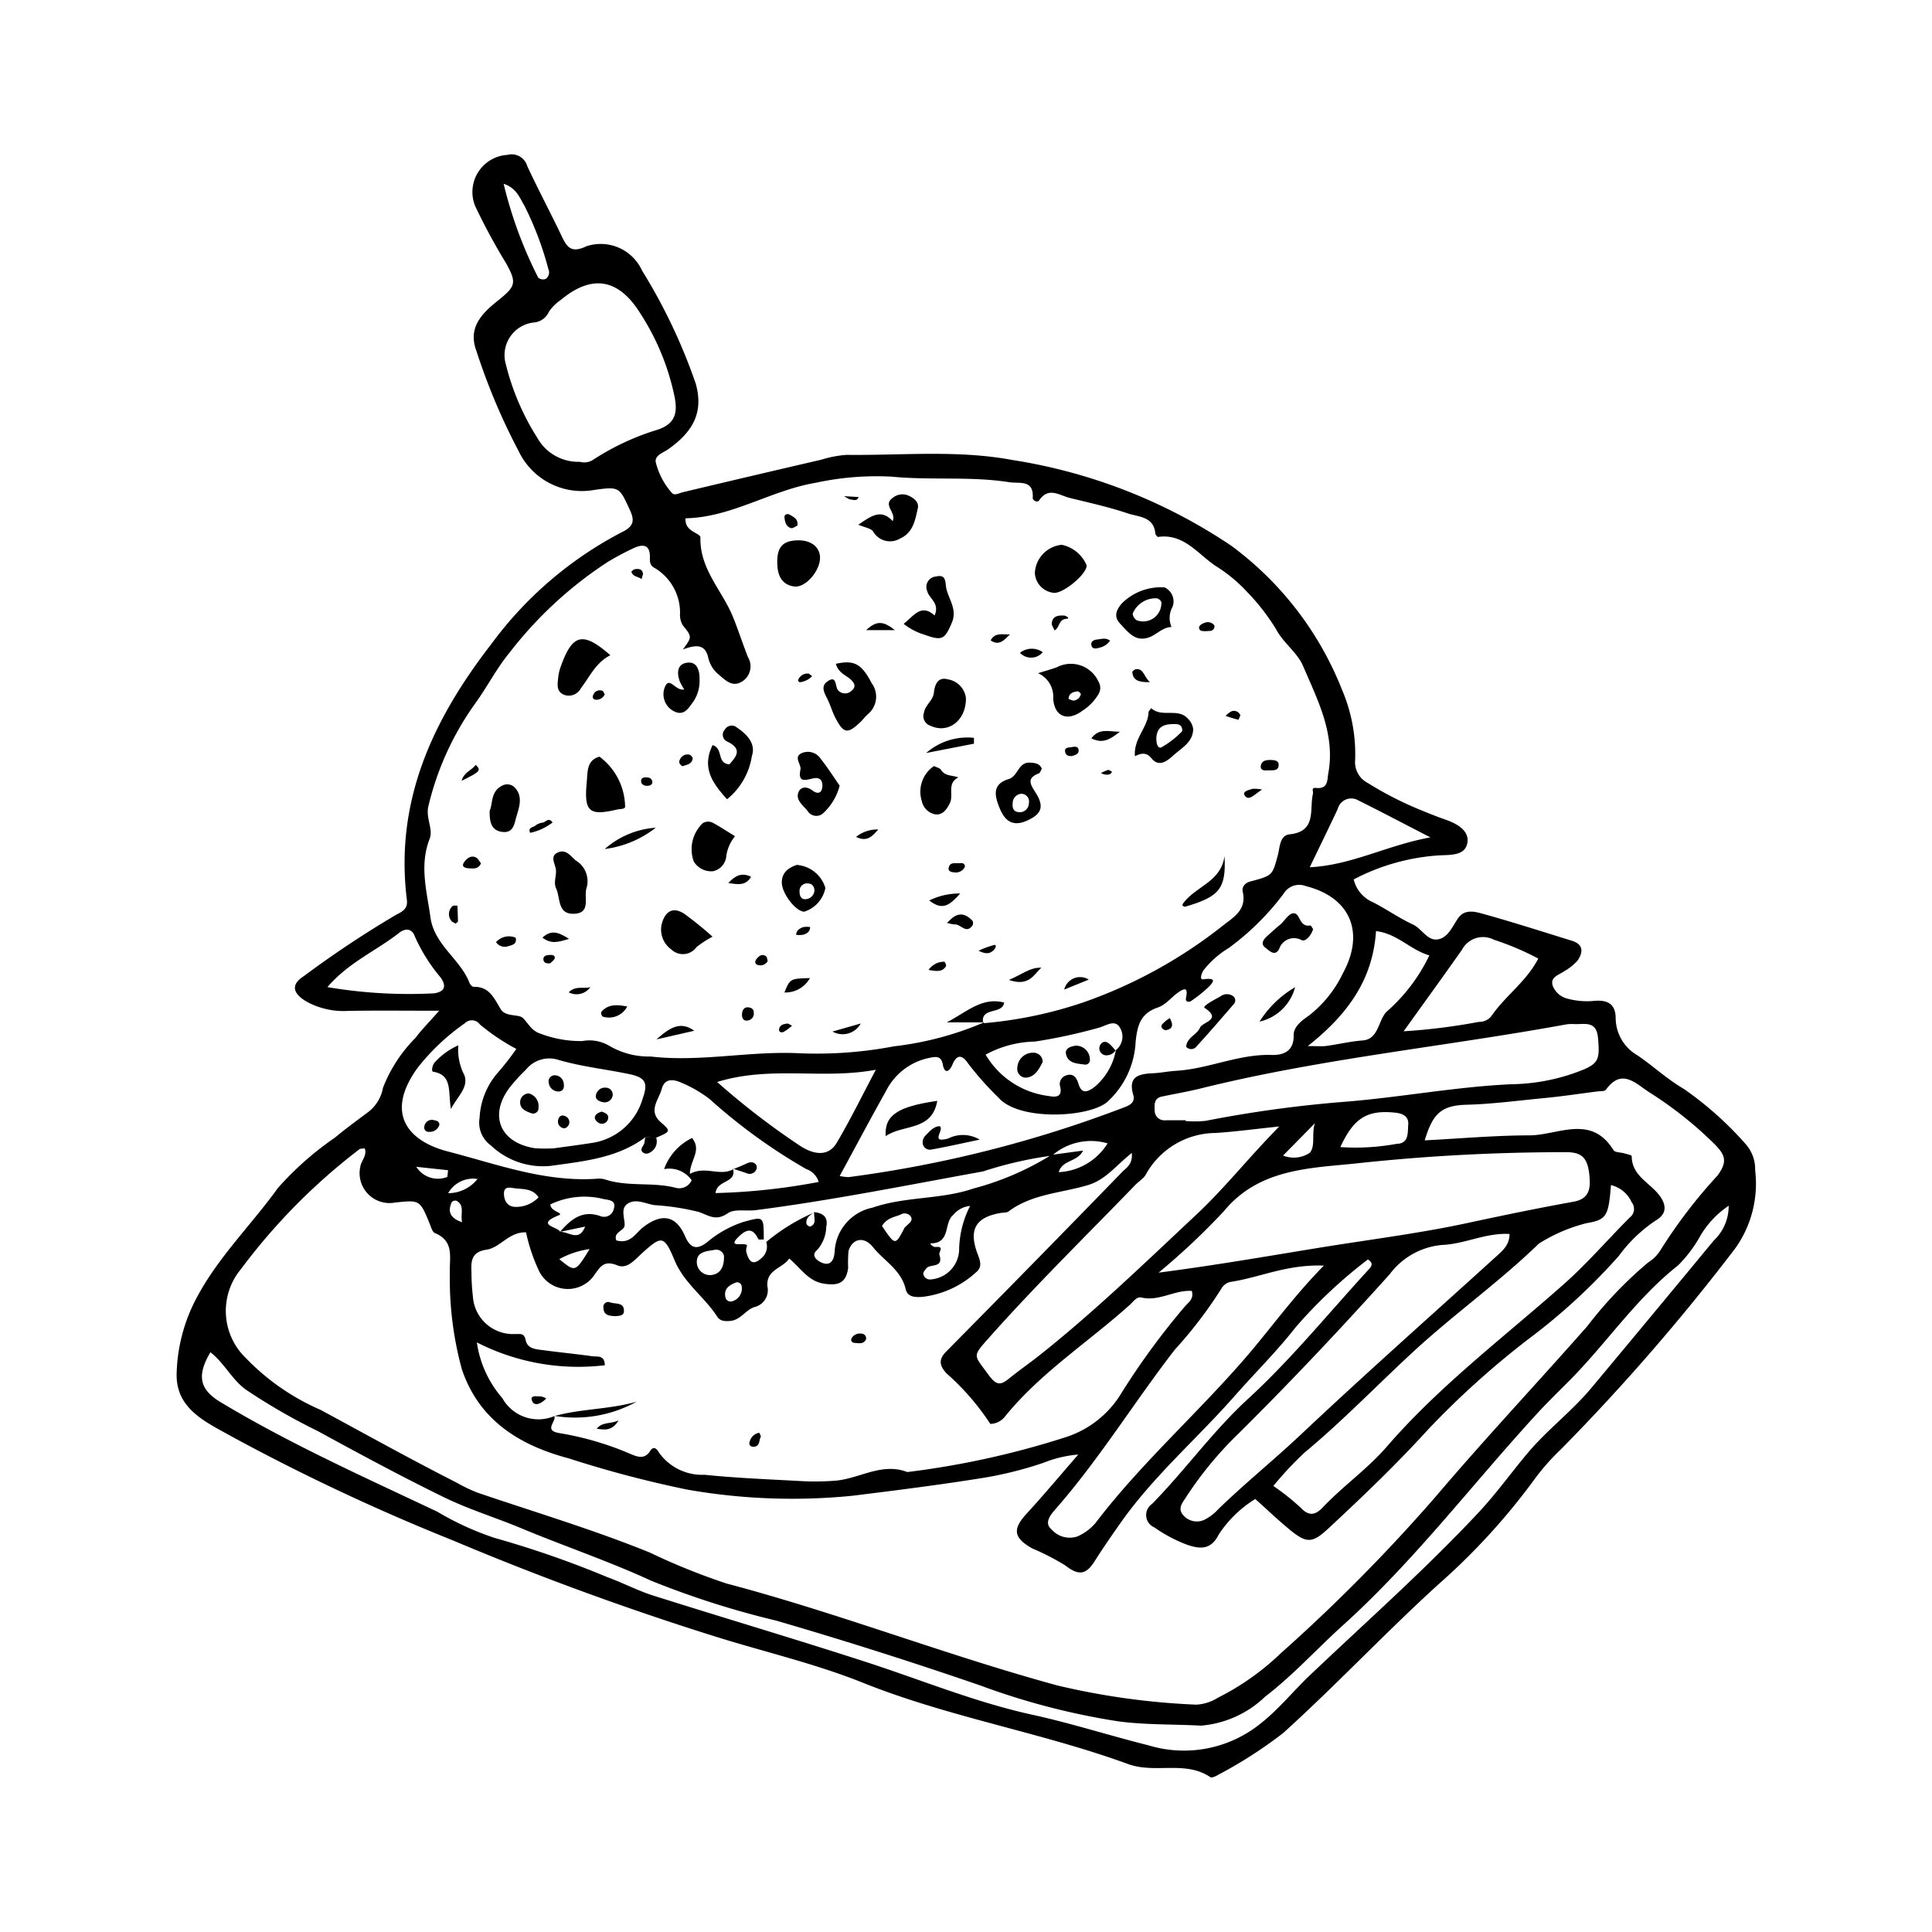 <svg height='100px' width='100px'  fill="#000000" xmlns="http://www.w3.org/2000/svg" data-name="Слой 1" viewBox="0 0 100 100" x="0px" y="0px"><title>burger</title><path d="M22.73,52.316c-1.781,0-3.247-.019-4.712.008a3.973,3.973,0,0,1-2.141-.476c-.737-.428-.833-.89-.151-1.323a53.553,53.553,0,0,1,4.801-3.19c.355-.175.585-.335.533-.754-.634-5.106,1.329-9.317,4.371-13.245A19.617,19.617,0,0,1,32.227,27.525c.64-.317.597-.653.358-1.168-.528-1.137-.525-1.185-1.835-.996a3.625,3.625,0,0,1-3.905-2.01,32.506,32.506,0,0,1-2.178-5.164c-.469-1.218.26-1.952,1.099-2.623.94-.752.986-.925.429-1.937a31.428,31.428,0,0,1-1.606-2.974,1.927,1.927,0,0,1,1.675-2.636.839.839,0,0,1,1.024.574c.561,1.209,1.19,2.385,1.764,3.588.284.595.485.957,1.311.564a2.351,2.351,0,0,1,2.868,1.259,29.153,29.153,0,0,1,2.782,5.859c.382,1.384-.032,2.414-1.432,3.395-.274.192-.746.324-.625.724a3.738,3.738,0,0,0,.829,1.542c.138.143.364.002.555-.044q3.585-.854,7.175-1.685a5.667,5.667,0,0,1,1.304-.249c2.863.034,5.757-.264,8.581.265A28.018,28.018,0,0,1,63.729,28.246a17.024,17.024,0,0,1,5.743,7.479,8.453,8.453,0,0,1,.67,3.608,1.214,1.214,0,0,0,.659,1.197,17.9,17.9,0,0,0,2.633,1.356c.457.188.914.375,1.38.537.596.207,1.236.564,1.139,1.188-.107.691-.869.632-1.474.664a11.005,11.005,0,0,0-4.411,1.244,1.717,1.717,0,0,0,1,1.183c.701.358,1.352.82,2.065,1.15.485.225.771.916,1.366.754.475-.129.692-.672.972-1.08.319-.464.829-.354,1.224-.244,1.567.434,3.117.932,4.67,1.413.619.192.574.621.281,1.034a2.802,2.802,0,0,1-.692.547c-.269.193-.718.288-.591.73a1.091,1.091,0,0,0,.744.677,3.872,3.872,0,0,0,1.472.116c.656-.037,1.046.185,1.048.904a2.24,2.24,0,0,0,1.132,1.924c.813.553,1.528,1.23,2.394,1.733A17.821,17.821,0,0,1,90.351,59.212a1.962,1.962,0,0,1,.495,1.363,5.758,5.758,0,0,1-1.016,4.021,108.335,108.335,0,0,1-9.023,10.406,11.821,11.821,0,0,0-1.374,1.554,33.822,33.822,0,0,1-4.989,5.457c-2.743,2.497-5.279,5.203-8.026,7.687a22.892,22.892,0,0,1-3.36,2.161c-.121.075-.334.176-.41.125-1.311-.882-2.847-.164-4.263-.681-4.495-1.64-9.256-2.415-13.723-4.207-2.464-.989-5.082-1.591-7.625-2.387q-6.93-2.17-13.623-4.991a108.546,108.546,0,0,1-11.387-5.348c-1.326-.748-2.904-1.409-2.885-3.232a8.785,8.785,0,0,1,1.112-4.105c1.114-2.045,2.786-3.673,4.131-5.546A16.275,16.275,0,0,1,17.35,58.873c.53-.444,1.09-.853,1.645-1.266a2.047,2.047,0,0,0,.829-1.305,7.488,7.488,0,0,1,1.681-2.58C21.797,53.325,22.151,52.975,22.73,52.316ZM28.993,63.764c.424-.036.971.548,1.293-.276l-1.3.272c.557-.639,1.154-1.153,2.1-.81a.513.513,0,0,0,.684-.379c.141-.439-.248-.457-.515-.505a4.07,4.07,0,0,0-2.769.274c.011.39.748.436.423.568C27.664,63.41,28.915,63.501,28.993,63.764Zm28.748-9.397a.89.89,0,0,0,.21-1.201c-.264-.413-.705-.071-1.069.027a28.176,28.176,0,0,1-3.31.718,5.571,5.571,0,0,0-2.556.676,4.41,4.41,0,0,0,3.247,2.14c.306.055.752.117.61-.487a.466.466,0,0,1,.322-.58c.384-.132.545.163.629.444.16.532.456.415.775.199a3.224,3.224,0,0,0,1.163-1.977Zm-3.287,5.447a19.983,19.983,0,0,0-3.568.818c-3.916.708-7.819,1.497-11.769,2.005-.487.063-1.093-.082-1.444.16-.601.413-.948.14-1.49-.063a12.563,12.563,0,0,0-2.321-.357c-.435-.072-.891-.323-1.298-.118-.496.249-.219.753-.234,1.167-.01.279-.601.346-.429.776.741.209.998-.386,1.406-.695.954-.724,1.688-.6,2.154.485.294.684.654.671,1.121.319a5.611,5.611,0,0,1,1.918-1.071c1.036-.276,1.028-.306,1.033.916-.098-.006-.263.02-.284-.023-.234-.487-.509-.583-.938-.194-.867.785.459.251.345.584a.512.512,0,0,0-.026.281c.163.602.395.68.817.287a.777.777,0,0,0,.214-.806,10.208,10.208,0,0,1,2.429-1.505c-.197.14-.394.287-.347.565.01.059.152.156.197.139.298-.113.214-.373.203-.602-.002-.048-.008-.095-.012-.143.466.045.746.253.635.767a1.864,1.864,0,0,1-.481,1.205c-.282.236-.078.462.131.584.266.154.574.211.726-.175a1.773,1.773,0,0,0,.066-.437,2.453,2.453,0,0,1,1.952-2.175c1.714-.59,3.536-.411,5.234-.993a14.765,14.765,0,0,0,4.032-1.74l1.637-.221c-.316.612-1.059.459-1.265,1.117a3.157,3.157,0,0,0,2.531-1.49A3.06,3.06,0,0,0,54.454,59.814Zm-16.494.702-.022-.029c.208.76-.819.565-.903,1.266a32.542,32.542,0,0,0,5.341-.576,1.024,1.024,0,0,0-.65-.669,29.147,29.147,0,0,1-4.995-3.62,6.519,6.519,0,0,0-1.395-.818c-.41-.192-.921-.318-1.084.294-.148.553-.728,1.126-.051,1.722.529.466.522.473-.237.801l-.564-.021c-1.448,1.078-3.17,1.236-4.876,1.477a3.914,3.914,0,0,1-3.118-1.057,1.453,1.453,0,0,1-.583-1.423,3.844,3.844,0,0,1,.908-2.3,14.353,14.353,0,0,0,.994-1.271,10.884,10.884,0,0,1-1.885-1.266.509.509,0,0,0-.777-.065,11.351,11.351,0,0,0-2.462,2.328c-1.702,2.369-.457,3.783,1.578,4.31,2.526.654,4.998,1.587,7.676,1.415a1.181,1.181,0,0,1,.443.027c1.191.405,2.461.127,3.666.437a.708.708,0,0,0,.837-.388,1.411,1.411,0,0,0-1.426-.576,2.833,2.833,0,0,1,1.445-1.61c.522.638-.105,1.144-.112,1.858C36.511,60.32,37.253,60.912,37.96,60.516Zm-9.26,12.778-.024-.016c.185.264-.602.763.289.901a15.763,15.763,0,0,1,3.67,1.078c.377.158.739.295,1.031-.173.13-.209.297-.152.42.067a2.732,2.732,0,0,0,2.378,1.183c1.619.166,3.25.232,4.876.32a13.336,13.336,0,0,0,1.921-.016c1.239-.111,2.392-.953,3.7-.445a44.318,44.318,0,0,0,8.233-1.815,5.232,5.232,0,0,0,2.752-2.115,37.886,37.886,0,0,1,3.403-4.663c.179-.199.462-.386.336-.782-.882-.059-1.687.553-2.598.343-.258-.059-.421.209-.604.373-2.162,1.948-4.653,3.53-6.501,5.829a.988.988,0,0,1-.724.338,12.833,12.833,0,0,0-2.259-2.608c-.331-.359-.469-.687-.029-1.133q4.582-4.631,9.12-9.305c.211-.216.548-.39.491-.977-.811.639-1.345,1.378-2.238,1.652-1.387.426-2.909.453-4.136,1.371-.106.079-.286.058-.432.084-1.289.229-1.656.87-1.162,2.154.142.368.224.667-.102.923a4.954,4.954,0,0,1-2.786,1.266c-.357.019-.75.019-.849-.406-.231-.996-1.122-1.458-1.694-2.174-.453-.567-1.068-.458-1.264.214a6.962,6.962,0,0,0-.017.871c-.111.755-.471.928-1.25.81-.813-.123-1.194-.792-1.8-1.302-.357.526-1.197.561-1.131,1.437a.9.9,0,0,1-.668,1.076c-.451.137-.721.678-1.266.718-.257.019-.508.017-.661-.22-.662-1.026-1.711-1.724-2.21-2.921-.55-1.317-.675-1.281-1.705-.345-.373.339-.753.815-1.257.609-.721-.294-.897.093-1.243.574a1.662,1.662,0,0,1-2.844-.357,9.139,9.139,0,0,1-.638-1.925c-.889-.033-1.33.792-2.043.896-.763.111-.813.563-.782,1.142a11.65,11.65,0,0,0,.078,1.331,2.078,2.078,0,0,0,2.19,1.892c.229.016.459-.078.534.305.095.486.57.485.953.537.832.113,1.669.192,2.5.309.254.036.639-.079.647.466A11.532,11.532,0,0,1,24.682,69.482a5.607,5.607,0,0,0,1.322,2.89A2.134,2.134,0,0,0,28.7,73.294Zm22.187-20.331a21.724,21.724,0,0,0,5.176-1.077,24.77,24.77,0,0,0,7.237-3.98c.586-.455,1.236-.826,1.023-1.754-.054-.238.109-.453.401-.529,1.17-.307,1.13-.323,1.418-1.363.107-.387.082-1.02.619-1.077,1.4-.147,1.009-1.287,1.193-2.079.037-.159-.113-.347.173-.319.625.061.563-.406.629-.776.365-2.032-.56-3.78-1.309-5.537-.296-.695-1.013-1.183-1.387-1.884a10.934,10.934,0,0,0-1.516-1.957,7.837,7.837,0,0,0-1.573-1.306c-.951-.609-1.665-1.724-3.027-1.534-.041.006-.138-.112-.144-.178-.079-.887-.874-.853-1.425-1.039-.98-.331-1.998-.553-3.005-.801-.53-.13-1.091-.592-1.579.118-.109.158-.343-.01-.337-.103.067-.984-.682-.746-1.212-.829-2.013-.316-4.054-.089-6.068-.286a14.805,14.805,0,0,0-3.957.317c-2.327.392-4.351,1.79-6.734,1.837-.055.719.777.743.771.999-.039,1.64,1.132,2.742,1.686,4.109.278.685.504,1.392.775,2.08a.923.923,0,0,1-.352,1.288c-.483.267-.827-.104-1.17-.394a1.571,1.571,0,0,1-.535-.87c-.164-.74-.679-.654-1.311-.425.479-.649.478-.648-.01-1.256a1.034,1.034,0,0,1-.138-.601,2.691,2.691,0,0,0-1.363-2.387c-.193-.118-.202-.301-.197-.508.018-.705-.383-.709-.871-.477a14.445,14.445,0,0,0-1.306.698A20.607,20.607,0,0,0,26.376,33.779c-.68.825-1.162,1.78-1.767,2.615a15.063,15.063,0,0,0-2.434,5.328c-.153.617.261,1.185.064,1.692-.54,1.384-.146,2.709.041,4.066.198,1.436,1.546,2.154,2.025,3.403.032.083.142.196.213.194.812-.019,1.057.596,1.399,1.158.256.421.938.241,1.156.463.28.286.446.661.89.8a5.906,5.906,0,0,0,2.173.388,2.006,2.006,0,0,1,1.427.261,4.054,4.054,0,0,0,2.118.538c2.53.294,5.032-.277,7.57-.174a21.347,21.347,0,0,0,5.019-.353,16.699,16.699,0,0,0,4.67-1.242ZM18.879,59.441c-.105.016-.22-.001-.281.048a31.411,31.411,0,0,0-6.128,6.202,3.386,3.386,0,0,0,.257,4.604,11.979,11.979,0,0,0,3.862,2.678c2.341,1.264,4.669,2.562,7.044,3.767a8.443,8.443,0,0,0,1.064.513c2.985,1.017,6.012,1.918,8.937,3.107a33.843,33.843,0,0,0,3.976,1.604c5.783,1.526,11.361,3.707,17.128,5.277a37.716,37.716,0,0,0,7.175.991,2.31,2.31,0,0,0,1.12-.355A13.289,13.289,0,0,0,66.289,85.576a88.997,88.997,0,0,0,8.008-8.095c2.552-3.005,5.252-5.877,7.857-8.833A20.871,20.871,0,0,1,85.312,65.342a1.948,1.948,0,0,0,.627-.623A26.237,26.237,0,0,1,88.894,60.851c.547-.736.383-1.073-.104-1.587a19.934,19.934,0,0,0-3.462-2.752c-.72-.482-1.41-1.214-2.21-.103-.062.086-.281.063-.428.082-.929.119-1.856.26-2.787.348-1.328.126-2.648.307-3.989.342-1.334.035-1.757.476-2.171,1.844,1.826-.094,3.624-.256,5.421-.259,1.475-.003,3.183-1.118,4.351.765.076.123.366.11.555.166.136.041.387.092.387.139 0,1.048.987,1.395,1.473,2.091.365.523.293.939-.227,1.244a7.531,7.531,0,0,0-1.917,1.84,31.262,31.262,0,0,1-4.685,4.307,44.845,44.845,0,0,0-5.169,4.657c-1.634,1.798-3.384,3.473-5.16,5.124-.841.781-1.131.805-2.02.073-.603-.496-1.169-1.037-1.78-1.583a6.008,6.008,0,0,0-1.9,1.853c-.407.82-1.02.721-1.621.516a7.437,7.437,0,0,1-1.696-.897.695.695,0,0,1-.125-1.218c1.722-1.756,3.145-3.765,4.981-5.45,2.247-2.063,4.186-4.461,6.259-6.714.15-.163.203-.318-.068-.489a24.816,24.816,0,0,0-3.742,3.512c-.976,1.249-2.106,2.361-3.15,3.548-1.953,2.221-4.217,4.159-5.93,6.603-.453.646-.901,1.289-1.323,1.957-.449.712-.836.75-1.522.214a12.638,12.638,0,0,0-1.71-.88c-.974-.551-1.025-.998-.281-1.805.861-.935,1.676-1.913,2.667-3.052a6.165,6.165,0,0,0-1.793.424,19.498,19.498,0,0,1-3.009.764c-2.291.373-4.589.66-6.892.946a31.399,31.399,0,0,1-8.55-.32,57.621,57.621,0,0,1-6.132-1.617c-2.563-.68-4.643-1.982-5.528-4.607a17.696,17.696,0,0,1-.623-4.962c-.034-.823.259-1.659-.774-2.093-.139-.058-.203-.325-.277-.504-.503-1.212-.501-1.213-1.795-1.073a1.547,1.547,0,0,1-1.791-1.845C18.69,60.074,19.015,59.813,18.879,59.441Zm24.584,1.429a2.64,2.64,0,0,0,.457.058,62.553,62.553,0,0,0,14.292-3.621c.295-.109.554-.266.444-.641-.285-.97.315-1.083,1.039-1.116.393-.018.783-.102,1.177-.125,1.679-.099,3.24-.875,4.956-.821.562.018,1.149-.169,1.132-1.013-.009-.465.441-.78.791-1.027a6.066,6.066,0,0,0,1.749-2.172c1.168-2.124.394-3.947-1.91-4.527a.939.939,0,0,0-1.148.389,13.552,13.552,0,0,1-2.829,2.805,4.892,4.892,0,0,0-1.327,1.171c-.091.15-.211.487-.015.46.755-.105.536.158.212.467a7.266,7.266,0,0,1-.812.641c-.138.098-.322.066-.286-.13.07-.375.085-.631-.373-.32-.367.248-.665.656-1.063.792-.902.307-1.075.891-1.169,1.779a4.491,4.491,0,0,1-1.483,3.13c-.982.805-4.555.971-5.607-.227a16.491,16.491,0,0,1-1.572-1.764c-.257-.393-.566-.577-.824.054-.127.31-.393.538-.494-.013-.082-.447-.342-.409-.642-.355a3.233,3.233,0,0,0-2.295,1.72C45.068,57.88,44.306,59.317,43.462,60.87ZM10.891,69.993c-.728,1.226-.549,1.937.532,2.586,3.6,2.164,7.426,3.876,11.213,5.667a15.103,15.103,0,0,0,2.958,1.354,51.231,51.231,0,0,1,5.872,2.046c.789.286,1.539.686,2.337.938,3.672,1.162,7.366,2.254,11.03,3.443,2.862.928,5.647,2.082,8.605,2.729,2.021.442,3.998,1.08,6.007,1.582a6.308,6.308,0,0,0,5.829-1.15c.943-.75,1.669-1.663,2.521-2.473,2.934-2.786,5.966-5.47,8.735-8.427.908-.97,1.681-2.053,2.533-3.068,1.023-1.218,2.294-2.168,3.304-3.378q3.179-3.807,6.337-7.632a2.448,2.448,0,0,0,.772-1.802,4.864,4.864,0,0,0-1.466,1.556,6.771,6.771,0,0,1-1.152,1.531C84.666,67.223,83.133,69.559,81.186,71.508c-.559.559-1.125,1.112-1.659,1.694-3.338,3.638-6.328,7.595-10.012,10.918-1.355,1.222-2.58,2.586-4.034,3.701a5.435,5.435,0,0,1-3.317,1.498c-1.417-.077-2.85-.034-4.271-.221a36.624,36.624,0,0,1-7.143-1.855q-5.249-1.809-10.578-3.361A45.352,45.352,0,0,1,33.698,81.815c-2.201-1.016-4.496-1.785-6.728-2.717-1.322-.552-2.705-.973-3.988-1.599-2.214-1.081-4.385-2.253-6.548-3.434a31.156,31.156,0,0,1-3.722-2.147C11.987,71.382,11.604,70.542,10.891,69.993ZM59.969,65.872c2.957-.385,5.607-.847,8.263-1.281,2.57-.42,5.158-.737,7.709-1.285,1.831-.394,3.665-.774,5.508-1.106.816-.147.877-.683.824-1.303-.082-.945-.373-1.256-1.184-1.26a99.919,99.919,0,0,0-10.906.583c-2.378.248-5.02.262-6.837,2.473A36.346,36.346,0,0,1,59.969,65.872Zm-29.951-41.968a.839.839,0,0,0,.71-.125,13.093,13.093,0,0,1,3.335-1.546c.808-.286,1.027-.763.864-1.641a12.616,12.616,0,0,0-1.777-4.359c-1.12-1.807-2.498-2.06-4.119-.712a2.344,2.344,0,0,0-.622.618.922.922,0,0,1-.774.552,1.701,1.701,0,0,0-1.454,2.162,12.858,12.858,0,0,0,1.621,3.795A2.436,2.436,0,0,0,30.018,23.903Zm53.365,37.437c-.127,1.631-.235,1.792-1.274,1.972a8.486,8.486,0,0,0-2.458,1.057c-2.055,1.992-4.395,3.652-6.496,5.591-1.884,1.739-3.662,3.59-5.639,5.231a17.851,17.851,0,0,0-1.608,1.721,12.046,12.046,0,0,1,1.439,1.148c.447.472.792.305,1.119-.039,1.054-1.11,2.317-1.99,3.326-3.156,2.724-3.146,6.051-5.652,9.148-8.395,1.229-1.088,2.273-2.313,3.419-3.456a.552.552,0,0,0,.098-.783A1.58,1.58,0,0,0,83.383,61.34Zm-17.167-3.035c-1.298.135-2.303.273-3.313.337a4.154,4.154,0,0,0-3.602,2.161c-.117.206-.355.34-.527.517-2.573,2.661-5.22,5.251-7.676,8.025-.783.884-.666.805.037,1.774.428.59.628.611,1.11.219.498-.405,1.028-.769,1.531-1.167,2.866-2.27,5.486-4.813,8.152-7.308C63.394,61.492,64.621,59.924,66.216,58.305Zm11.916,5.565c-1.219-.074-2.322.523-3.486.567a3.799,3.799,0,0,0-2.717,1.518c-2.535,2.821-5.134,5.579-7.827,8.249a18.877,18.877,0,0,0-2.722,3.303c-.171.271-.453.576-.124.929a.922.922,0,0,0,1.087.225,2.442,2.442,0,0,0,.698-.53c1.379-1.341,2.878-2.548,4.279-3.868,3.3-3.11,6.695-6.118,10.054-9.166C77.738,64.767,78.135,64.465,78.133,63.87ZM61.367,57.985v.039a5.505,5.505,0,0,0,1.035-.009,63.168,63.168,0,0,1,7.165-.984c2.897-.227,5.764-.78,8.68-.912a10.268,10.268,0,0,0,3.75-.771c.745-.331.813-.567.715-1.629-.08-.868-.639-.707-1.167-.71a2.427,2.427,0,0,0-.444.008c-6.304,1.156-12.704,1.77-18.94,3.318-.67.166-1.352.282-2.027.424-.393.083-.382.392-.368.692a.504.504,0,0,0,.564.534C60.677,57.986,61.022,57.985,61.367,57.985Zm7.155,7.522c-1.933-.072-3.347.629-4.854.848a.715.715,0,0,0-.449.342,22.234,22.234,0,0,1-2.412,3.162c-2.108,2.724-3.911,5.676-6.191,8.273-.241.274-.582.697-.199,1.019a1.253,1.253,0,0,0,1.342.377,2.592,2.592,0,0,0,.944-.697c2.337-3.069,5.233-5.628,7.747-8.534C65.763,68.779,66.922,67.136,68.523,65.506Zm-39.863-6.069c.518-.073,1.253-.167,1.985-.281a3.221,3.221,0,0,0,2.63-2.324c.283-.796.12-1.066-.711-1.239-1.208-.251-2.448-.384-3.628-.725a1.55,1.55,0,0,0-1.706.488,10.27,10.27,0,0,0-.802.872c-1.154,1.464-.574,2.924,1.271,3.204A7.893,7.893,0,0,0,28.66,59.437Zm8.46-3.434a39.409,39.409,0,0,0,4.237,3.267c.864.583,1.567.534,1.951-.115.692-1.171,1.291-2.397,2.027-3.786C42.551,55.89,39.914,55.143,37.12,56.003ZM72.652,53.379a31.28,31.28,0,0,0,3.883-.485.817.817,0,0,0,.65-.288c.71-1.048,1.808-1.782,2.436-2.99a14.371,14.371,0,0,0-2.295-.975,1.228,1.228,0,0,0-1.652.515C74.719,50.515,73.742,51.859,72.652,53.379Zm-4.962.766c.548,0,.745.022.936-.004.635-.085,1.254-.238,1.901-.287.821-.062.796-.986,1.221-1.468a9.057,9.057,0,0,0,2.235-2.936c-.985-.281-1.653-1.127-2.761-1.256C71.059,50.667,69.807,52.472,67.69,54.145ZM16.947,51.093a25.19,25.19,0,0,0,5.536.321c.611-.105.591-.43.326-.817a8.829,8.829,0,0,1-1.326-2.102c-.156-.469-.521-.447-.816-.216C19.488,49.207,18.054,49.803,16.947,51.093Zm50.845-6.204c2.182-.11,4.002-1.14,6.245-1.546-1.389-.715-2.547-1.328-3.721-1.909a.721.721,0,0,0-1.073.431C68.789,42.837,68.315,43.801,67.792,44.889Zm1.585,14.484a11.689,11.689,0,0,0,2.906-.167c.662-.012.571-.589.607-.993.037-.419-.273-.579-.665-.621C70.773,57.438,70.072,57.858,69.377,59.372ZM26.068,9.512a21.993,21.993,0,0,0,1.793,4.864.402.402,0,0,0,.383.062.416.416,0,0,0,.137-.518,16.75,16.75,0,0,0-1.243-3.284C26.895,10.244,26.747,9.74,26.068,9.512ZM50.212,62.419a1.28,1.28,0,0,0-.87.464c-.5.391-.121,1.471-1.161,1.473-.084 0.0.108.2.24.189.497-.042.152.243.203.403.228.718-.486.448-.679.705-.089.119-.205.214-.129.369a.348.348,0,0,0,.361.201,1.588,1.588,0,0,0,1.467-1.499A5.155,5.155,0,0,1,50.212,62.419Zm-4.561,1.034c.686,1.023.686,1.023,1.164.103.021-.041.072-.066.105-.103.125-.14.355-.262.224-.485a.395.395,0,0,0-.523-.105C46.315,63.002,45.936,63.012,45.652,63.453Zm22.411-5.318-1.651,1.677a1.5,1.5,0,0,0,1.382-.142C68.107,59.312,67.871,58.638,68.063,58.135ZM37.472,64.997a.414.414,0,0,0-.48-.307c-.35.069-.872.071-.922.55a.681.681,0,0,0,.696.759C37.147,65.982,37.501,65.734,37.472,64.997Zm-9.598-3.022c-.281-.439-.744-.422-1.169-.462-.251-.024-.644-.171-.62.304.018.346.18.657.625.652A1.603,1.603,0,0,0,27.874,61.975Zm2.644,2.678a4.476,4.476,0,0,0-1.569.52C29.776,65.856,29.776,65.856,30.518,64.653Zm-7.363-3.737.037-.345-1.645-.177A1.323,1.323,0,0,0,23.155,60.917ZM37.892,67.357a.689.689,0,0,0,.498-.773.231.231,0,0,0-.32-.194c-.336.133-.616.331-.523.756A.273.273,0,0,0,37.892,67.357Zm-13.178-6.333a1.483,1.483,0,0,0-1.518.735A1.929,1.929,0,0,0,24.714,61.024ZM23.916,63.262c-.092-.45.152-.87-.287-1.11a.258.258,0,0,0-.244.064C23.18,62.671,23.249,63.035,23.916,63.262Z"></path><path d="M33.963,58.887a.629.629,0,0,1-.174.663c-.153.136-.354.235-.518.094-.188-.162.054-.326.082-.495.016-.094.031-.189.047-.283Z"></path><path d="M43.263,34.358c.94-.201,1.321-.021,1.855,1.003a1.175,1.175,0,0,1-.18,1.591c-.149.126-.265.289-.407.424-.658.627-.863.599-1.288-.213-.158-.301-.25-.636-.398-.942-.152-.314-.386-.676-.043-.931.562-.418.39.324.612.473a.479.479,0,0,0,.648.004c.288-.222.15-.434-.039-.605C43.773,34.938,43.405,34.84,43.263,34.358Z"></path><path d="M53.73,34.844c.323-.101.649-.191.967-.304a1.569,1.569,0,0,1,2.158.736.623.623,0,0,1-.013.677,2.54,2.54,0,0,1-.815.834c-.755.564-1.447.324-1.513-.622A1.337,1.337,0,0,0,53.73,34.844Zm1.81,1.421a.43.43,0,0,0,.404-.334c.009-.033-.112-.151-.166-.146-.232.021-.447.099-.469.377C55.308,36.192,55.462,36.232,55.54,36.265Z"></path><path d="M31.592,33.915c-.749.374-1.063,1.106-1.529,1.715a.703.703,0,0,1-.885.326c-.406-.184-.315-.564-.285-.897a2.314,2.314,0,0,1,.135-.567C29.631,32.806,30.169,32.668,31.592,33.915Z"></path><path d="M37.631,41.369c-.725-.807-1.335-1.608-.746-2.804.572.183.198.949.869.997.346-.392.699-.786-.107-1.177a.385.385,0,0,1-.129-.621.411.411,0,0,1,.636-.097c.525.35.976.834.763,1.464A3.562,3.562,0,0,1,37.631,41.369Z"></path><path d="M54.586,30.688a1.088,1.088,0,0,1-1.022-1.027,1.541,1.541,0,0,1,1.394-1.462,1.804,1.804,0,0,1,1.287,1.062C56.27,29.681,55.125,30.665,54.586,30.688Z"></path><path d="M30.366,45.941c-.176.482.269,1.344-.687,1.356-.83.011-.666-.812-.892-1.307-.158-.347.041-.679-.019-1.013-.057-.319-.327-.699.16-.873.387-.139.614.212.87.432A1.247,1.247,0,0,1,30.366,45.941Z"></path><path d="M60.691,31.409a1.181,1.181,0,0,0-.053,1.045c-.468.011-.765.395-1.169.537-.709.25-1.071-.27-1.48-.697-.364-.381-.206-.714.058-1.042a2.854,2.854,0,0,1,2.23-.848A.798.798,0,0,1,60.691,31.409Zm-.58-.145c.036-.133-.086-.244-.213-.293a1.279,1.279,0,0,0-1.27.791.446.446,0,0,0,.21.342A.941.941,0,0,0,60.111,31.264Z"></path><path d="M31.031,39.166a3.281,3.281,0,0,1,1.324,2.603c-.028.122-.246.094-.428.136-1.445.338-1.702.106-1.557-1.429C30.421,39.948,30.357,39.349,31.031,39.166Z"></path><path d="M46.771,32.289c.532-.405.893-1.066,1.604-.433.281-.639-.288-.868-.385-1.269a.541.541,0,0,1,.464-.748c.346-.078.468.033.5.436.051.651.634,1.198.315,1.952-.367.868-.5.956-1.407.629A3.269,3.269,0,0,1,46.771,32.289Z"></path><path d="M49.997,36.141c.009,1.163-.929,1.856-1.839,1.422a.521.521,0,0,1-.332-.678c.069-.411.467-.613.513-1.038.042-.385.189-.839.735-.681A1.114,1.114,0,0,1,49.997,36.141Z"></path><path d="M58.743,39.141c-.073-.928.672-1.479.705-2.268.003-.075.091-.146.139-.219.543.511,1.398-.04,1.908.555a.925.925,0,0,1,.263.514c.001.686-.593.988-1.015,1.367-.303.271-.74.658-1.143.159C59.329,38.914,59.05,38.99,58.743,39.141ZM61.19,37.848c.021-.278-.13-.366-.353-.369-.466-.006-.907.049-.978.636-.029.238.026.662.255.568A4.771,4.771,0,0,0,61.19,37.848Z"></path><path d="M41.308,27.967c.666-.01,1.119.34,1.137.878.023.683-.752,1.596-1.339,1.512-.647-.093-.858-.572-.875-1.176C40.206,28.32,40.502,27.979,41.308,27.967Z"></path><path d="M53.925,39.791c-.052.083-.086.213-.158.241-.673.259-.415.592-.149,1.018.442.708.29,1.092-.466,1.429-.65.29-1.099.098-1.393-.607-.265-.635-.45-1.275.453-1.548.492-.149.49-.899,1.114-.849C53.575,39.494,53.816,39.51,53.925,39.791Zm-1.509,1.783c-.025.212.033.419.246.451a.473.473,0,0,0,.594-.458.399.399,0,0,0-.407-.48A.485.485,0,0,0,52.416,41.575Z"></path><path d="M43.461,40.666a2.952,2.952,0,0,1-.869,1.441.529.529,0,0,1-.784-.121c-.22-.286-.632-.559-.486-.965.11-.304.435-.334.735-.102.242.187.476.16.507-.194.023-.263-.079-.501-.419-.445-.378.063-.865.304-.715-.439.06-.296-.414-.677.118-.88a.792.792,0,0,1,.923.303C42.835,39.722,43.149,40.218,43.461,40.666Z"></path><path d="M38.045,43.283a2.069,2.069,0,0,0-.463,1.112.87.87,0,0,1-.675.699,1.053,1.053,0,0,1-.997-.502,1.862,1.862,0,0,1,.469-1.988.542.542,0,0,1,.557.004C37.275,42.794,37.598,43.008,38.045,43.283Z"></path><path d="M44.426,27.158c.662-.442,1.174-.845,1.779-.187.204-.457-.544-.824.011-1.209a.785.785,0,0,1,.824-.102c.271.127.542.328.464.663-.141.605-.236,1.246-.921,1.554a1.008,1.008,0,0,1-1.393-.372C45.072,27.344,44.78,27.31,44.426,27.158Z"></path><path d="M36.881,48.482a5.467,5.467,0,0,0-.831.54.861.861,0,0,1-1.293.129,1.267,1.267,0,0,1-.474-1.437c.199-.592.594-.765,1.133-.418A18.752,18.752,0,0,1,36.881,48.482Z"></path><path d="M48.34,39.652c.122.062.3.092.364.194.218.35.602.267.901.396-.608.293-.233.908-.439,1.325-.148.299-.36.637-.758.583a.87.87,0,0,1-.692-.675A1.603,1.603,0,0,1,48.34,39.652Z"></path><path d="M41.237,44.768a1.677,1.677,0,0,1,1.485,1.194,1.609,1.609,0,0,1-1.09,1.225c-.43.011-1.175-.949-1.166-1.524C40.474,45.141,40.83,44.911,41.237,44.768Zm.917,1.358c.007-.241-.115-.386-.322-.398a.388.388,0,0,0-.446.421c-.002.196.059.398.298.394A.487.487,0,0,0,42.154,46.125Z"></path><path d="M25.345,41.967c.165-.357.043-.973.612-1.282a.55.55,0,0,1,.686.076c.441.466.229,1.024.083,1.518-.097.33-.14.848-.713.782C25.438,42.996,25.335,42.576,25.345,41.967Z"></path><path d="M35.416,35.683a3.266,3.266,0,0,1-.229-.41c-.179-.485-.121-.958.467-.977.457-.015.564.478.555.869a1.921,1.921,0,0,1-.304,1.123c-.226.305-.453.745-.918.572a.988.988,0,0,1-.607-1.203C34.623,34.894,34.938,35.796,35.416,35.683Z"></path><path d="M63.381,44.304c.092,1.702-.266,2.109-2.044,2.629-.144-.029-.165-.085-.089-.188C61.894,45.867,63.207,45.65,63.381,44.304Z"></path><path d="M50.94,52.917H49.005c1.071-.561,1.824-1.32,2.97-1.028-.08.649-1.248.205-1.088,1.075Z"></path><path d="M50.413,38.493l-2.474.482a3.246,3.246,0,0,1,2.472-.785Z"></path><path d="M33.94,42.843a5.374,5.374,0,0,1-2.638,1.102A4.455,4.455,0,0,1,33.94,42.843Z"></path><path d="M35.936,53.351c-.551.126-1.102.252-1.958.447C34.712,53.145,35.241,52.855,35.936,53.351Z"></path><path d="M48.097,46.608a3.553,3.553,0,0,1,1.601-.361C49.152,46.858,48.794,47.15,48.097,46.608Z"></path><path d="M32.466,52.095a1.063,1.063,0,0,1-1.281.519.279.279,0,0,1-.058-.242C31.497,51.949,31.955,52.005,32.466,52.095Z"></path><path d="M41.922,50.625a1.447,1.447,0,0,1-1.321.745C40.896,50.655,40.896,50.655,41.922,50.625Z"></path><path d="M49.014,47.767c.153-.14.221-.213.298-.271.402-.303.737-.143,1.031.174a.264.264,0,0,1-.018.247c-.329.437-.599-.095-.91-.069A1.897,1.897,0,0,1,49.014,47.767Z"></path><path d="M29.453,48.594c-.564.174-.932.283-1.378-.065C28.538,48.115,28.892,48.24,29.453,48.594Z"></path><path d="M56.487,38.217c.407-.547.892-.346,1.478-.342C57.469,38.256,57.093,38.521,56.487,38.217Z"></path><path d="M65.734,39.335c.193.007.445.006.449.244.006.359-.337.281-.544.294-.148.009-.45.038-.371-.28C65.322,39.376,65.531,39.336,65.734,39.335Z"></path><path d="M28.602,42.57a2.855,2.855,0,0,1-1.162.538c-.126-.283.149-.281.25-.361a.779.779,0,0,1,.393-.168C28.245,42.566,28.391,42.277,28.602,42.57Z"></path><path d="M49.946,44.856a.513.513,0,0,1-.574.294c-.144-.006-.3-.063-.27-.227.06-.327.35-.224.562-.245C49.791,44.665,49.935,44.669,49.946,44.856Z"></path><path d="M52.221,50.722c.713-.304,1.104-.659,1.678-.633C53.503,50.444,53.265,51.081,52.221,50.722Z"></path><path d="M56.355,50.704,55.084,51.22A.846.846,0,0,1,56.355,50.704Z"></path><path d="M52.277,32.832c-.29.289-.565.625-1.001.312C51.52,32.694,51.942,32.87,52.277,32.832Z"></path><path d="M46.321,32.617H44.833C45.377,32.1,45.734,32.148,46.321,32.617Z"></path><path d="M54.582,32.629c-.052-.13-.156-.261-.142-.379.044-.377.345-.406.642-.389.085.005.341.154.133.165C54.767,32.052,54.867,32.49,54.582,32.629Z"></path><path d="M59.519,35.308c-.605.014-.877-.109-.909-.518-.004-.049.13-.154.204-.157C59.206,34.614,59.192,35.005,59.519,35.308Z"></path><path d="M44.552,52.976a1.068,1.068,0,0,1-1.463.417Z"></path><path d="M30.561,51.09a.88.88,0,0,1-1.124.274C29.79,50.994,30.236,51.203,30.561,51.09Z"></path><path d="M25.675,48.766a.892.892,0,0,1,1.016-.231c.083.357-.208.382-.408.447A.542.542,0,0,1,25.675,48.766Z"></path><path d="M57.455,33.163a.897.897,0,0,1-.573.366c-.134.047-.313.068-.372-.073-.093-.223.072-.335.271-.355C57.007,33.079,57.245,32.991,57.455,33.163Z"></path><path d="M62.853,32.367a.23.23,0,0,1-.219.288c-.182.013-.46.042-.531-.056-.127-.174.076-.308.246-.36A.423.423,0,0,1,62.853,32.367Z"></path><path d="M37.697,45.707c.343-.374.691-.571,1.179-.323C38.585,45.875,38.157,45.77,37.697,45.707Z"></path><path d="M45.462,42.933c-.276.296-.554.687-1.152.383A1.781,1.781,0,0,1,45.462,42.933Z"></path><path d="M23.893,40.414c.107-.428.508-.534.732-.823C24.917,39.881,24.858,39.937,23.893,40.414Z"></path><path d="M52.794,33.789a.99.99,0,0,1,1.18-.032A.787.787,0,0,1,52.794,33.789Z"></path><path d="M39.013,52.405a.36.36,0,0,1-.285.412c-.259.055-.334-.136-.322-.329.012-.187.093-.378.343-.346C38.89,52.161,39.016,52.226,39.013,52.405Z"></path><path d="M31.301,35.938a.468.468,0,0,1-.443.281c-.175-.008-.217-.126-.139-.279a.357.357,0,0,1,.464-.181C31.236,35.776,31.264,35.879,31.301,35.938Z"></path><path d="M48.064,50.202a.976.976,0,0,1,.812-.423c.039.003.116.184.088.231C48.785,50.31,48.497,50.282,48.064,50.202Z"></path><path d="M41.275,27.203c-.1.043-.236.159-.332.132-.259-.072-.32-.333-.339-.558-.014-.164.162-.206.284-.13C41.077,26.764,41.324,26.858,41.275,27.203Z"></path><path d="M23.585,47.808c-.128-.076-.184-.091-.207-.126a.556.556,0,0,1,.042-.781c.05-.047.17-.019.257-.026.01.272.022.545.027.817C23.705,47.715,23.658,47.739,23.585,47.808Z"></path><path d="M24.896,44.685c-.136.317-.396.268-.617.259-.178-.007-.432-.063-.254-.32.128-.183.343-.377.613-.242C24.75,44.44,24.816,44.588,24.896,44.685Z"></path><path d="M43.686,25.682l.758.044c-.082.236-.274.14-.425.126C43.935,25.845,43.857,25.773,43.686,25.682Z"></path><path d="M64.202,37.027c-.037.079-.092.23-.109.226-.222-.053-.439-.129-.657-.198a1.148,1.148,0,0,1,.3-.235A.357.357,0,0,1,64.202,37.027Z"></path><path d="M33.77,40.492c-.02.142-.149.187-.292.183-.15-.005-.289-.08-.296-.239-.008-.177.148-.21.288-.201C33.612,40.244,33.749,40.285,33.77,40.492Z"></path><path d="M35.331,39.661c-.171-.091-.215-.227-.132-.36a.422.422,0,0,1,.491-.238c.07.021.168.132.161.191C35.817,39.567,35.535,39.575,35.331,39.661Z"></path><path d="M55.487,39.134c-.147.012-.296-.021-.342-.165-.096-.304.165-.266.33-.3.131-.027.31-.048.346.108C55.878,39.019,55.668,39.079,55.487,39.134Z"></path><path d="M41.867,34.868c.056.044.113.088.169.132a1.063,1.063,0,0,1-.631.312c-.035-0-.106-.076-.099-.095A.514.514,0,0,1,41.867,34.868Z"></path><path d="M40.785,52.979q.105.055.21.111a2.631,2.631,0,0,1-.427.318c-.137.066-.288,0-.233-.182C40.397,53.026,40.596,52.993,40.785,52.979Z"></path><path d="M28.482,49.859c-.201.024-.338-.024-.356-.186-.02-.183.132-.233.28-.242.128-.008.316-.019.311.142C28.714,49.679,28.551,49.781,28.482,49.859Z"></path><path d="M57.557,39.946c-.065.162-.21.154-.342.147a.884.884,0,0,1-.23-.077,1.99,1.99,0,0,1,.364-.162C57.407,39.84,57.487,39.913,57.557,39.946Z"></path><path d="M65.327,40.869c-.363.216-.653.582-.862.354-.232-.253.166-.33.366-.395A1.953,1.953,0,0,1,65.327,40.869Z"></path><path d="M41.206,48.385c.022-.249.197-.326.343-.391a1.021,1.021,0,0,1,.382-.009c-.006.259-.181.335-.336.392A1.206,1.206,0,0,1,41.206,48.385Z"></path><path d="M33.284,29.704l-.074.266c-.177-.124-.448-.116-.528-.365-.009-.028.113-.135.182-.144C33.054,29.435,33.25,29.437,33.284,29.704Z"></path><path d="M50.651,49.208a4.947,4.947,0,0,1,.821-.299c.095-.015.088.126-.003.227C51.285,49.341,51.088,49.43,50.651,49.208Z"></path><path d="M39.738,49.744a.432.432,0,0,1-.496.207c-.171-.043-.19-.182-.083-.315.127-.156.284-.283.487-.142C39.706,49.535,39.709,49.659,39.738,49.744Z"></path><path d="M28.7,73.294c1.393-.385,2.864-.341,4.254-.745a6.583,6.583,0,0,1-4.27.735C28.677,73.279,28.7,73.294,28.7,73.294Z"></path><path d="M31.808,68.124c-.259-.023-.562-.032-.575-.43a.253.253,0,0,1,.36-.278c.275.092.742-.024.699.483C32.274,68.112,32.023,68.114,31.808,68.124Z"></path><path d="M44.83,69.308c-.113.275-.363.218-.581.202-.148-.011-.252-.112-.151-.274a.487.487,0,0,1,.484-.207A.246.246,0,0,1,44.83,69.308Z"></path><path d="M39.388,74.352c-.119.18-.032.509-.369.53-.17.01-.276-.091-.214-.261a.62.62,0,0,1,.482-.461C39.311,74.156,39.353,74.284,39.388,74.352Z"></path><path d="M32.018,73.521c-.335.546-.698.492-1.134.431C31.189,73.579,31.578,73.721,32.018,73.521Z"></path><path d="M28.27,72.383c-.208.24-.578.431-.713.161-.18-.361.24-.259.441-.264A.801.801,0,0,1,28.27,72.383Z"></path><path d="M48.513,56.981C48.237,58.574,46.72,58.18,45.844,58.808,45.771,57.732,46.452,57.275,48.513,56.981Z"></path><path d="M67.967,48.092c-.096.312-.374.653-.586.574a.808.808,0,0,0-1.172.454c-.222.415-.518.078-.71-.065-.271-.201-.106-.427.09-.604.219-.198.437-.399.666-.586.263-.215.492-.688.791-.577.253.094.239.711.774.613C67.857,47.894,67.919,48.027,67.967,48.092Z"></path><path d="M61.396,54.18c.029-.478.564-.623.718-.993.121-.29,1.166-.404.236-1.019-.132-.087.51-.423.822-.596a.546.546,0,0,1,.681.011.28.28,0,0,1,.005.392c-.635.733-1.266,1.468-1.921,2.182A.344.344,0,0,1,61.396,54.18Z"></path><path d="M48.636,58.292c.278.167-.541.908.438.638a1.699,1.699,0,0,1,1.636.057c-.987.207-1.739.379-2.497.512a.376.376,0,0,1-.451-.292.508.508,0,0,1,.102-.39C48.094,58.588,48.308,58.302,48.636,58.292Z"></path><path d="M67.034,51.099a2.472,2.472,0,0,1-1.84,1.78A5.359,5.359,0,0,1,67.034,51.099Z"></path><path d="M60.327,53.326c-.154-.044-.268-.163-.182-.295a1.707,1.707,0,0,1,.403-.335,1.261,1.261,0,0,1,.11.261C60.705,53.213,60.534,53.29,60.327,53.326Z"></path><path d="M23.339,57.399c-.155-.9.095-1.759-.919-1.926-.104-.017-.051-.348.1-.504a3.649,3.649,0,0,1,1.201-.863,2.876,2.876,0,0,0,.317,1.548C24.254,56.268,23.731,56.689,23.339,57.399Z"></path><path d="M37.96,60.516c.223-.095.45-.182.669-.287.193-.092.377-.114.514.068a.3.3,0,0,1-.01.269.38.38,0,0,1-.501.153c-.226-.08-.456-.148-.689-.227C37.938,60.487,37.96,60.516,37.96,60.516Z"></path><path d="M22.741,58.227a.513.513,0,0,1-.54.355.218.218,0,0,1-.238-.265.391.391,0,0,1,.515-.333C22.61,58.008,22.749,58.043,22.741,58.227Z"></path><path d="M27.369,56.596a.672.672,0,0,1,.503.734.278.278,0,0,1-.378.288c-.307-.107-.646-.254-.557-.687A.458.458,0,0,1,27.369,56.596Z"></path><path d="M31.206,57.048c-.202-.039-.402-.146-.361-.355a.472.472,0,0,1,.517-.395.359.359,0,0,1,.352.375A.418.418,0,0,1,31.206,57.048Z"></path><path d="M28.712,55.657a.47.47,0,0,1,.469.449c.029.184-.019.394-.29.39a.503.503,0,0,1-.486-.447A.312.312,0,0,1,28.712,55.657Z"></path><path d="M29.446,58.208c-.073.131-.184.235-.332.172a.344.344,0,0,1-.21-.456.226.226,0,0,1,.32-.163A.338.338,0,0,1,29.446,58.208Z"></path><path d="M31.137,57.536c.176.059.377.135.342.35a.329.329,0,0,1-.409.268.427.427,0,0,1-.279-.266C30.767,57.678,30.964,57.6,31.137,57.536Z"></path><path d="M53.967,54.974c-.198.379-.408.796-.905.806a.454.454,0,0,1-.406-.515.81.81,0,0,1,.866-.775A.466.466,0,0,1,53.967,54.974Z"></path><path d="M55.687,54.124a.718.718,0,0,1,.726.714.237.237,0,0,1-.278.263c-.382-.055-.841-.053-.956-.527C55.108,54.284,55.371,54.165,55.687,54.124Z"></path><path d="M57.762,54.326a.545.545,0,0,1-.455.296.365.365,0,0,1-.403-.315.369.369,0,0,1,.067-.259c.155-.196.33-.13.483.01.104.095.191.209.286.312Z"></path></svg>